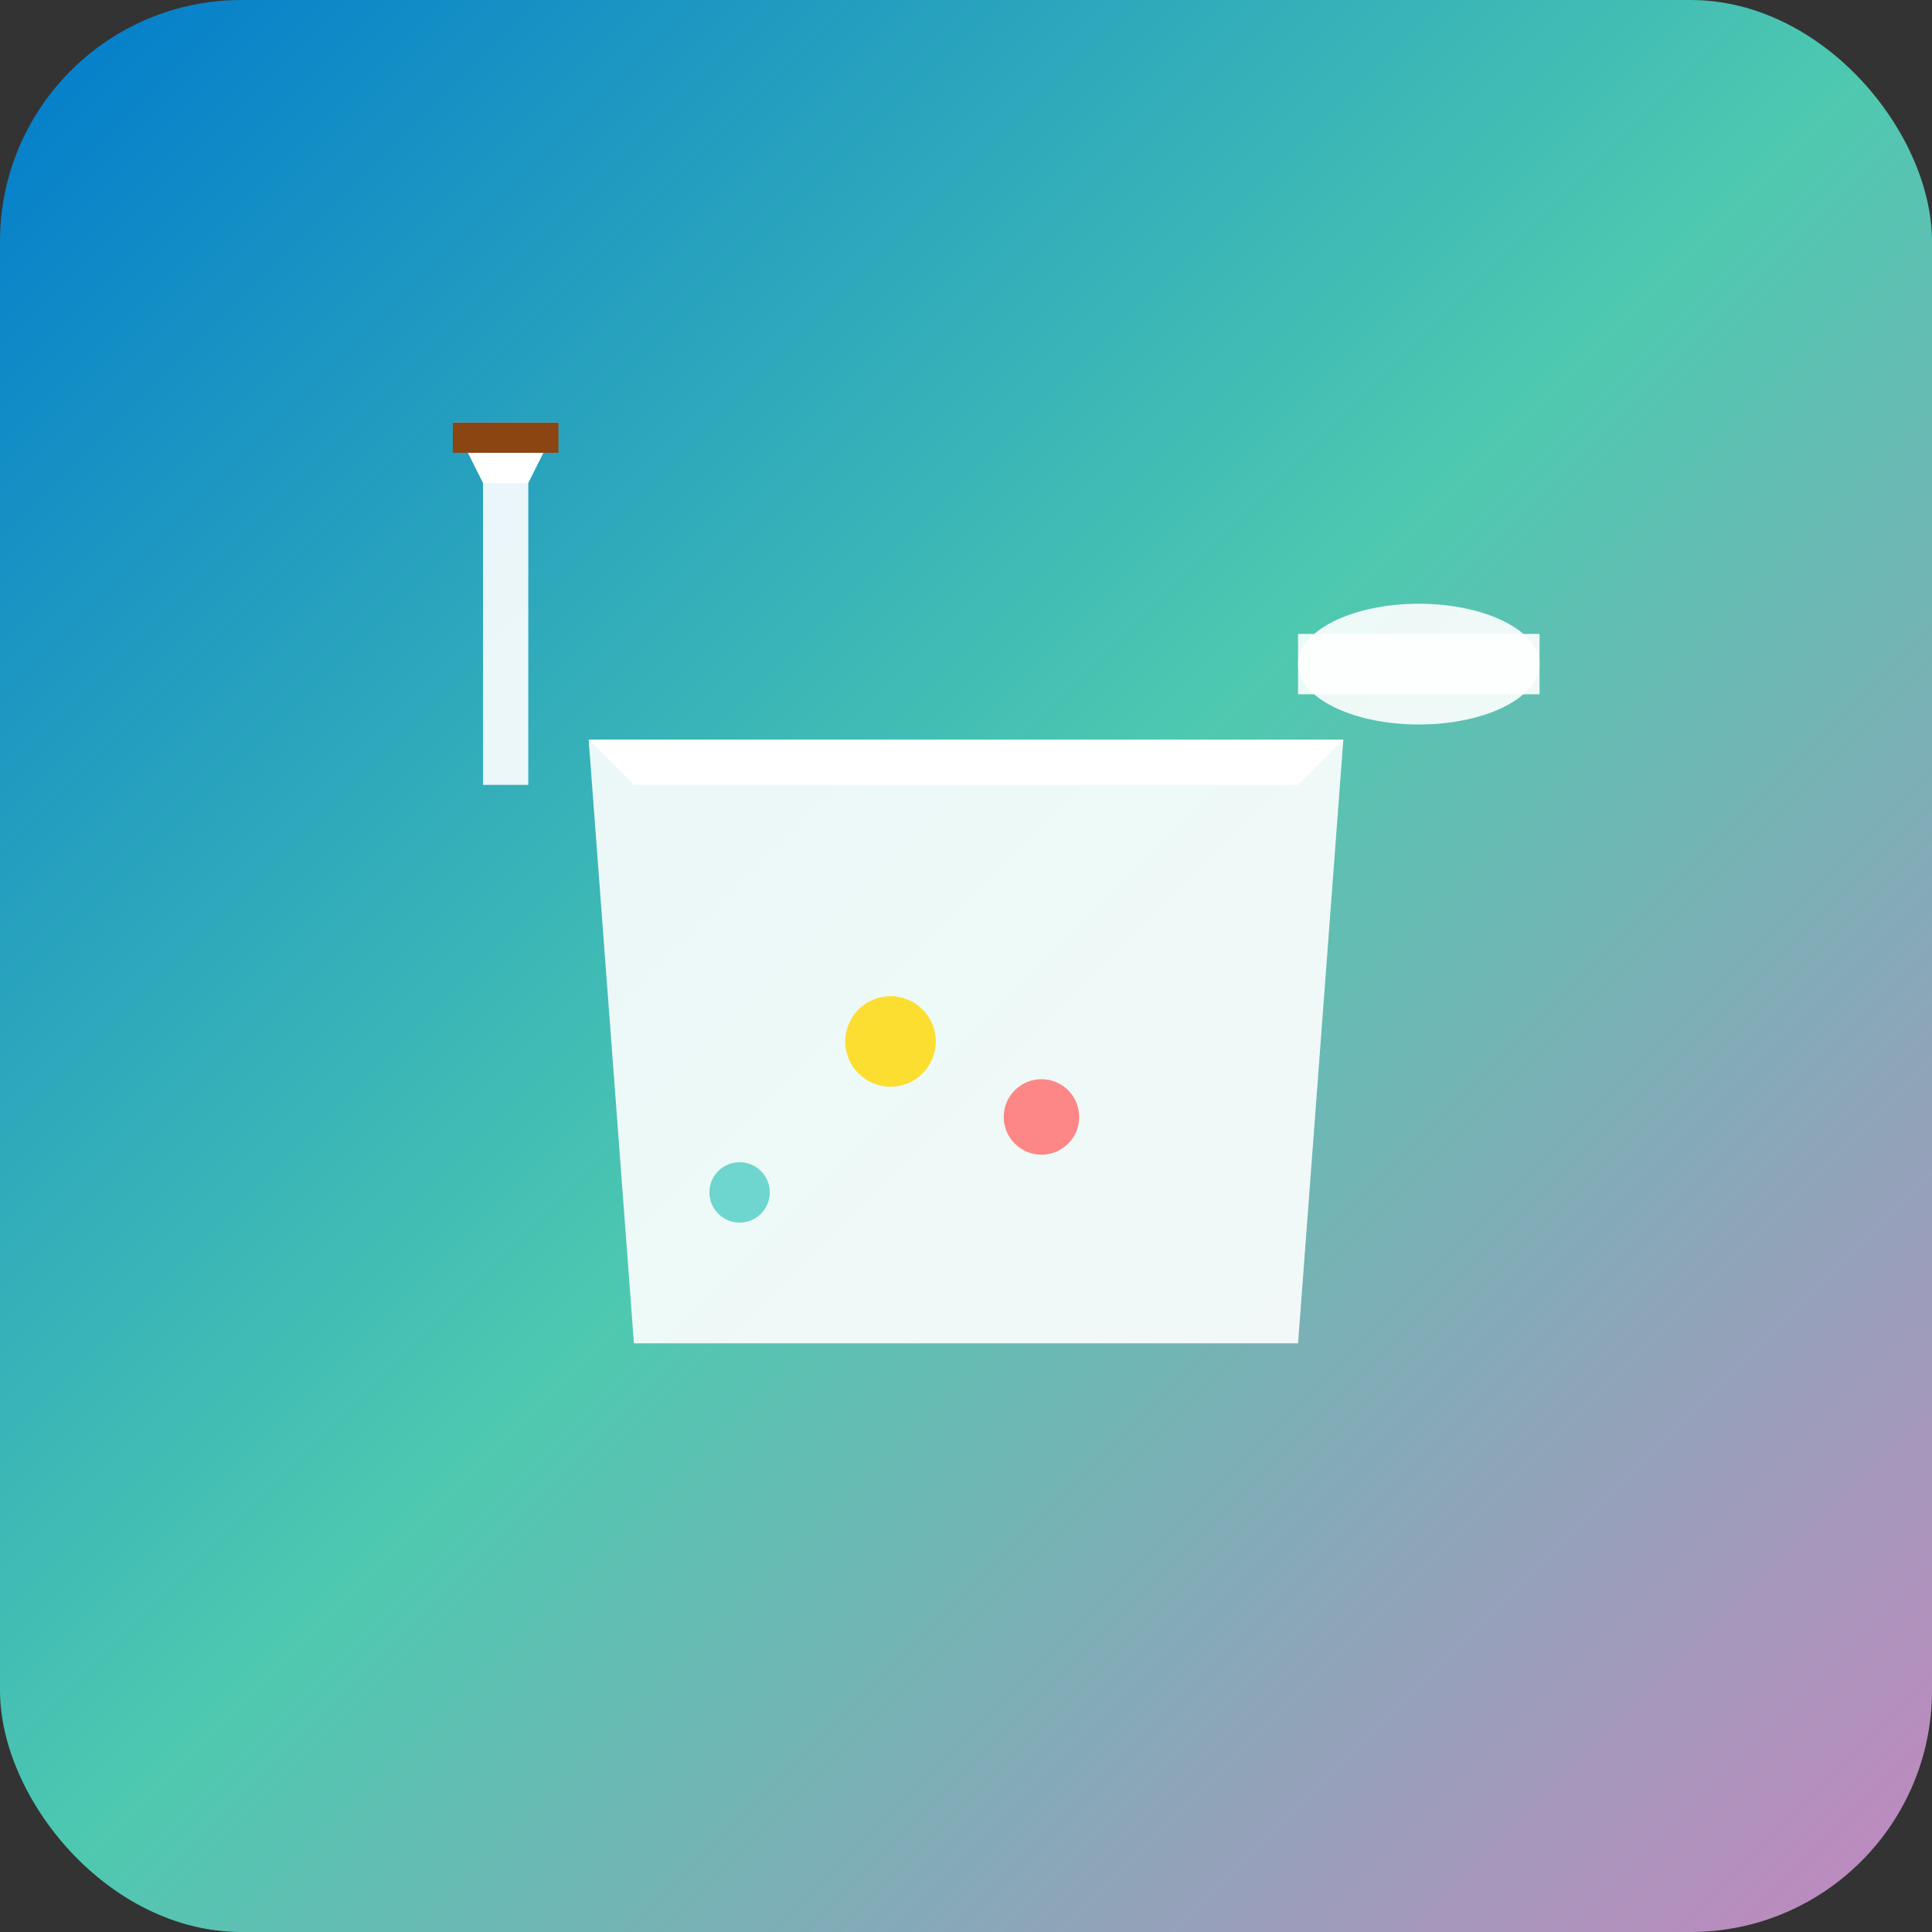 <?xml version="1.0" encoding="UTF-8"?>
<svg width="128" height="128" viewBox="0 0 128 128" xmlns="http://www.w3.org/2000/svg">
  <rect x="0" y="0" width="128" height="128" fill="#333333" stroke="none"/>
  <defs>
    <linearGradient id="themeGradient" x1="0%" y1="0%" x2="100%" y2="100%">
      <stop offset="0%" style="stop-color:#007ACC;stop-opacity:1" />
      <stop offset="50%" style="stop-color:#4EC9B0;stop-opacity:1" />
      <stop offset="100%" style="stop-color:#C586C0;stop-opacity:1" />
    </linearGradient>
  </defs>
  <rect width="128" height="128" rx="16" fill="url(#themeGradient)"/>
  
  <!-- Paint bucket icon -->
  <g transform="translate(24, 24)">
    <!-- Bucket -->
    <path d="M15 25 L65 25 L62 65 L18 65 Z" fill="white" opacity="0.9"/>
    <path d="M15 25 L65 25 L62 28 L18 28 Z" fill="white"/>
    
    <!-- Handle -->
    <ellipse cx="70" cy="20" rx="8" ry="4" fill="white" opacity="0.9"/>
    <rect x="62" y="18" width="16" height="4" fill="white" opacity="0.9"/>
    
    <!-- Paint drops -->
    <circle cx="35" cy="45" r="3" fill="#FFD700" opacity="0.8"/>
    <circle cx="45" cy="50" r="2.5" fill="#FF6B6B" opacity="0.8"/>
    <circle cx="25" cy="55" r="2" fill="#4ECDC4" opacity="0.8"/>
    
    <!-- Brush -->
    <rect x="8" y="8" width="3" height="20" fill="white" opacity="0.9"/>
    <polygon points="8,8 11,8 13,4 6,4" fill="white"/>
    <rect x="6" y="4" width="7" height="2" fill="#8B4513"/>
  </g>
</svg>
